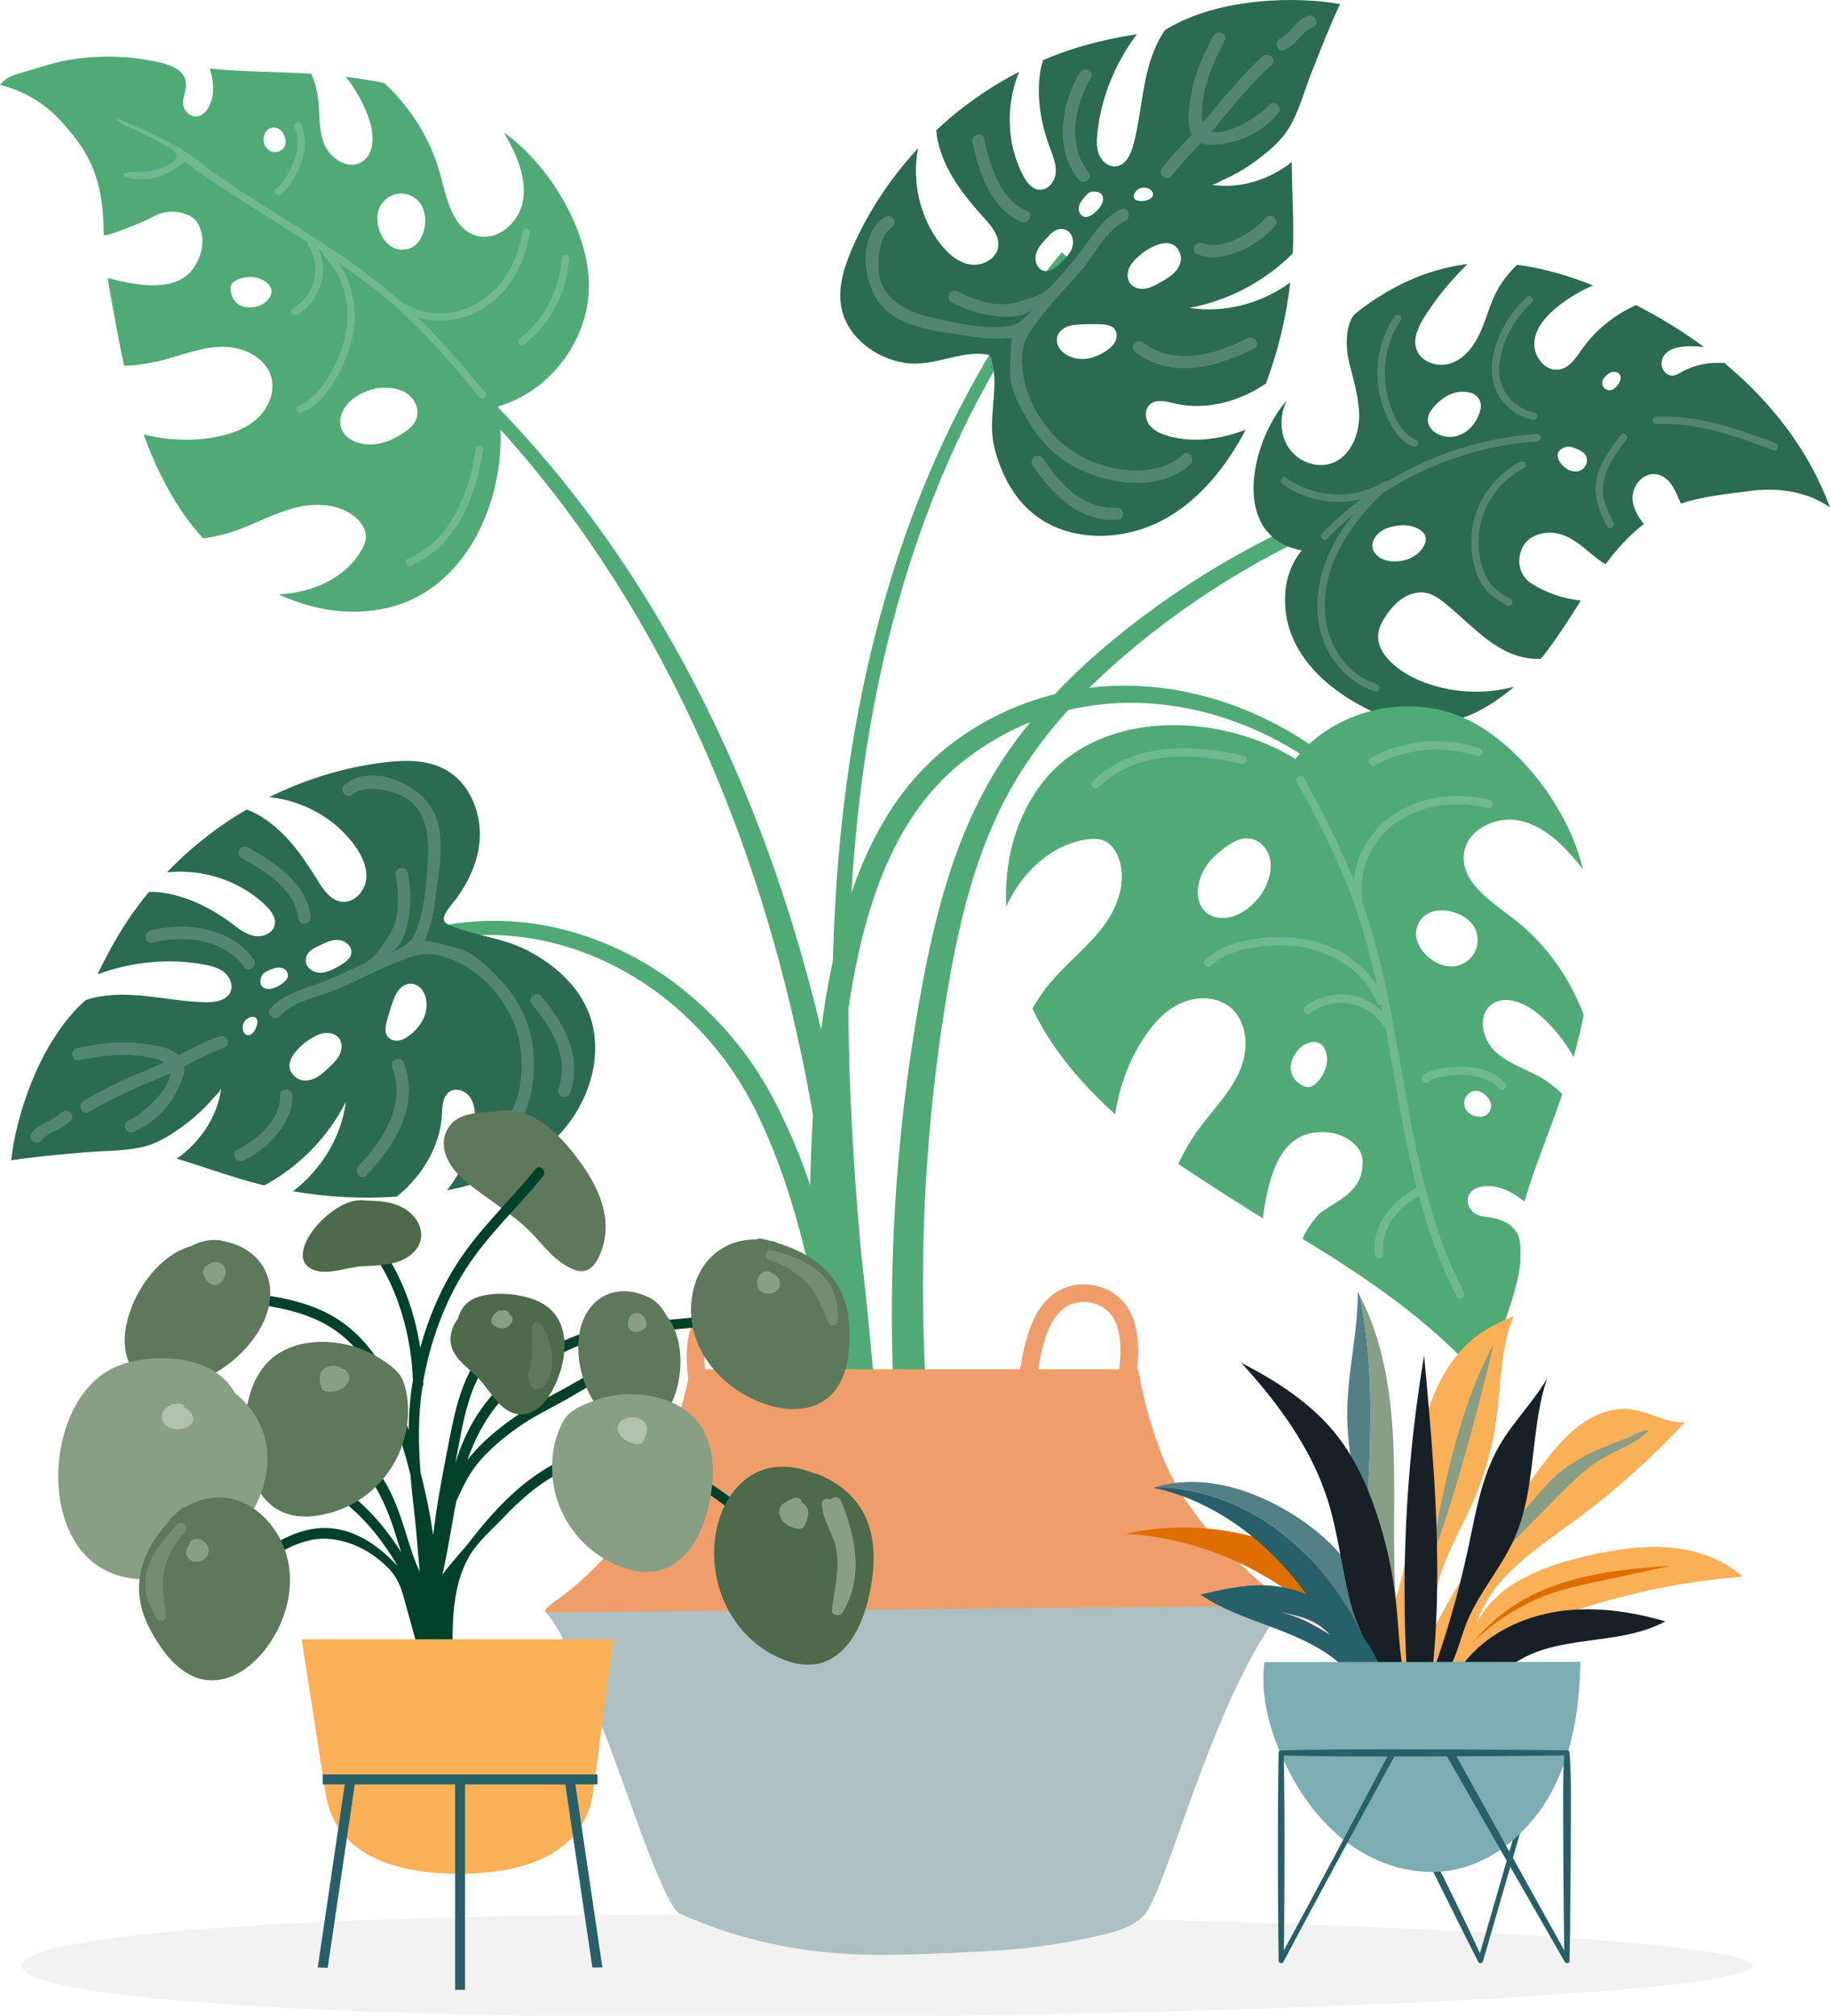 <svg width="266" height="293" viewBox="0 0 266 293" fill="none" xmlns="http://www.w3.org/2000/svg">
<g clip-path="url(#clip0_2_3634)">
<path d="M254.755 285.724C254.755 289.859 175.933 293.21 106.46 293.21C36.987 293.21 3.171 289.859 3.171 285.724C3.171 281.59 36.987 278.238 106.46 278.238C175.933 278.238 254.755 281.59 254.755 285.724Z" fill="#E0E0E0" fill-opacity="0.4"/>
<path d="M124.637 203.22C123.078 188.867 121.731 174.462 121.201 159.997C120.67 145.539 120.966 131.009 122.707 116.61C124.451 102.219 127.695 87.969 132.832 74.382C137.962 60.813 145.046 47.9 154.307 36.671L155.573 37.703C146.511 48.832 139.6 61.612 134.616 75.049C129.626 88.501 126.505 102.612 124.869 116.863C123.233 131.13 123.029 145.539 123.646 159.9C124.263 174.27 125.693 188.604 127.338 202.92L124.637 203.22Z" fill="#50AA75"/>
<path d="M200.219 73.726C186.778 78.7 174.223 86.035 163.385 95.328C157.983 99.971 153.049 105.158 149.151 111.023C145.236 116.866 142.555 123.446 140.68 130.277C138.786 137.104 137.623 144.185 136.604 151.275C136.116 154.822 135.695 158.377 135.344 161.939C135.006 165.503 134.736 169.071 134.534 172.644C134.15 179.789 134.051 186.948 134.26 194.095L134.348 196.775L134.471 199.453C134.553 201.242 134.662 203.001 134.843 204.718C135.205 208.147 135.911 211.436 137.38 214.233L132.959 216.492C131.126 212.836 130.416 208.91 130.079 205.182C129.914 203.308 129.832 201.463 129.779 199.648L129.699 196.919L129.655 194.19C129.562 186.911 129.784 179.633 130.296 172.377C130.561 168.75 130.896 165.129 131.3 161.515C131.716 157.904 132.204 154.301 132.759 150.709C133.912 143.541 135.208 136.366 137.289 129.311C138.321 125.787 139.573 122.31 141.085 118.934C142.612 115.568 144.41 112.293 146.527 109.255C150.734 103.15 155.95 97.864 161.571 93.191C172.83 83.857 185.754 76.6 199.512 71.766L200.219 73.726Z" fill="#50AA75"/>
<path d="M187.78 17.865C186.625 20.071 185.052 21.454 183.129 22.951C182.023 23.811 180.849 24.584 179.618 25.255C179.003 25.59 178.374 25.901 177.733 26.183C177.359 26.348 176.458 26.913 176.057 26.85C180.19 27.493 184.491 26.159 187.748 23.56C187.802 27.803 188.08 32.053 187.936 36.295C187.929 36.482 187.897 36.667 187.889 36.853C183.838 40.911 178.533 43.719 172.882 44.743C178.001 45.571 183.347 44.099 187.536 41.072C186.971 46.084 185.779 51.01 184.015 55.737C183.344 56.18 182.664 56.609 181.947 56.977C178.526 58.736 174.511 59.53 170.766 58.647C169.546 58.359 168.107 57.948 167.164 58.771C166.343 59.488 166.409 60.865 167.057 61.74C167.705 62.616 168.77 63.08 169.819 63.376C173.508 64.419 177.503 63.828 181.082 62.453C178.312 67.693 174.56 72.481 169.427 75.372C163.399 78.767 155.214 78.961 149.953 74.473C147.158 72.088 145.46 68.675 144.564 65.165C143.652 61.593 144.72 58.242 144.519 54.632C144.472 53.804 144.296 52.989 144.121 52.179C144.086 52.019 144.047 51.849 143.933 51.73C143.806 51.597 143.612 51.555 143.429 51.526C139.49 50.914 135.715 53.358 131.609 52.756C127.313 52.126 123.197 49.062 122.324 44.819C121.715 41.862 122.691 38.818 123.895 36.049C126.214 30.715 129.487 25.826 133.442 21.559C132.533 26.346 133.661 31.519 136.645 35.389C137.739 36.807 139.164 38.111 140.928 38.429C142.692 38.748 144.779 37.719 145.075 35.955C145.348 34.33 144.127 32.875 143.019 31.653C140.036 28.364 137.172 24.704 136.282 20.358C136.186 19.891 136.134 19.412 136.097 18.931C139.697 15.553 143.756 12.692 148.143 10.43C146.167 15.234 146.286 20.913 148.722 25.521C149.229 26.48 149.979 27.491 151.063 27.58C152.33 27.685 153.347 26.388 153.455 25.124C153.563 23.86 153.038 22.64 152.596 21.45C151.281 17.913 150.627 14.067 151.216 10.341C151.303 9.797 151.476 9.271 151.619 8.737C153.257 8.042 154.926 7.417 156.631 6.899C159.459 6.039 162.345 5.442 165.256 4.962C162.112 9.162 160.045 14.163 159.507 19.379C159.398 20.439 159.355 21.55 159.774 22.53C160.193 23.511 161.2 24.316 162.259 24.178C163.634 23.999 164.352 22.475 164.714 21.14C166.066 16.163 165.987 10.756 168.29 6.141C168.598 5.524 168.957 4.937 169.344 4.369C177.243 -0.543 189.03 -0.491 194.786 0.599C193.254 3.853 191.945 7.21 190.632 10.556C189.685 12.969 188.993 15.549 187.78 17.865ZM157.67 31.516C158.051 31.58 158.431 31.401 158.752 31.186C159.181 30.898 159.56 30.538 159.869 30.125C160.093 29.826 160.283 29.488 160.333 29.118C160.383 28.748 160.271 28.34 159.98 28.107C159.733 27.908 159.399 27.86 159.083 27.849C158.879 27.842 158.67 27.849 158.479 27.921C158.034 28.087 157.432 28.885 157.169 29.265C156.908 29.642 156.741 30.106 156.809 30.559C156.876 31.012 157.217 31.439 157.67 31.516ZM161.992 47.808C161.545 47.27 160.766 47.171 160.067 47.139C158.837 47.081 157.603 47.104 156.377 47.207C152.564 47.529 152.84 51.323 156.363 52.079C157.914 52.413 159.551 51.867 160.851 50.959C161.368 50.597 161.859 50.163 162.126 49.592C162.394 49.023 162.394 48.293 161.992 47.808ZM154.907 33.412C153.448 32.854 152.551 34.211 151.707 35.095C151.177 35.651 150.714 36.316 150.553 37.078C150.353 38.022 150.826 39.181 151.773 39.38C152.651 39.566 153.456 38.899 154.105 38.281C154.822 37.598 155.566 36.873 155.864 35.929C156.162 34.985 155.833 33.766 154.907 33.412ZM164.356 38.516C163.826 39.342 163.7 40.511 164.33 41.264C164.855 41.891 165.77 42.075 166.576 41.931C167.381 41.787 168.107 41.368 168.813 40.956C169.585 40.507 170.373 40.044 170.945 39.36C171.517 38.675 171.84 37.714 171.538 36.876C170.265 33.345 165.485 36.757 164.356 38.516ZM166.974 27.425C166.572 27.239 166.094 27.226 165.682 27.388C164.818 27.729 164.261 29.029 165.551 29.197C165.979 29.252 166.42 29.207 166.828 29.066C167.167 28.95 167.515 28.726 167.586 28.375C167.666 27.977 167.344 27.596 166.974 27.425Z" fill="#2A6B52"/>
<path d="M171.956 66.068C168.1 69.497 161.921 68.664 157.573 66.547C152.079 63.872 147.812 56.971 148.684 50.796C148.904 49.234 149.834 48.02 150.757 46.765C152.717 44.101 155.078 41.769 157.218 39.254C159.081 37.066 160.852 33.347 163.541 32.113C164.591 31.632 163.993 29.931 162.937 30.415C160.089 31.722 158.47 34.889 156.573 37.226C155.39 38.683 154.145 40.096 152.883 41.485C151.874 42.595 150.681 43.063 149.263 43.47C148.102 43.803 147.159 44.224 145.909 44.23C143.534 44.241 141.196 43.394 139.104 42.333C138.069 41.808 137.312 43.443 138.349 43.969C140.239 44.927 142.288 45.655 144.4 45.912C146.094 46.118 149.037 46.272 150.228 44.75C149.375 45.839 148.198 47.173 146.783 47.381C145.557 47.562 144.344 47.598 143.107 47.508C140.596 47.326 138.135 46.752 135.684 46.204C132.719 45.541 129.434 44.268 128.145 41.243C127.303 39.266 127.515 34.413 129.649 33.024C130.625 32.39 129.6 30.906 128.628 31.538C124.332 34.333 125.427 42.131 128.77 45.091C131.483 47.493 135.449 48.072 138.896 48.562C140.25 48.755 141.596 49.005 142.956 49.154C144.374 49.31 145.718 49.163 147.121 49.157C146.922 49.157 146.817 53.613 146.804 53.837C146.663 56.307 148.222 59.081 149.427 61.151C151.168 64.14 153.678 66.671 156.817 68.183C161.71 70.54 168.642 71.409 172.977 67.554C173.835 66.792 172.821 65.299 171.956 66.068Z" fill="#F1F1F1" fill-opacity="0.2"/>
<path d="M184.422 15.283C183.104 16.831 178.469 19.788 176.099 19.113C176.36 18.816 176.633 18.526 176.883 18.22C179.396 15.13 181.918 12.109 184.851 9.399C185.702 8.614 184.314 7.459 183.471 8.237C180.534 10.95 178.019 13.966 175.503 17.058C175.291 17.319 175.058 17.562 174.838 17.817C174.735 17.48 174.665 17.099 174.675 16.615C174.759 12.755 176.211 9.27 178.03 5.928C178.585 4.911 176.943 4.158 176.39 5.175C174.98 7.765 173.744 10.457 173.206 13.374C172.897 15.046 172.377 17.881 173.235 19.585C171.738 21.157 170.2 22.693 168.924 24.42C168.239 25.349 169.613 26.517 170.304 25.582C171.561 23.879 173.079 22.357 174.559 20.805C175.871 21.306 177.678 20.943 178.862 20.681C181.64 20.065 183.967 18.6 185.801 16.444C186.553 15.56 185.175 14.398 184.422 15.283Z" fill="#F1F1F1" fill-opacity="0.2"/>
<path d="M181.29 49.159C176.667 51.514 170.666 53.281 166.156 49.769C165.242 49.058 164.073 50.431 164.992 51.146C170.217 55.215 176.916 53.393 182.311 50.645C183.345 50.119 182.311 48.639 181.29 49.159Z" fill="#F1F1F1" fill-opacity="0.2"/>
<path d="M183.942 31.676C182.144 33.835 177.677 36.484 174.804 35.34C173.731 34.912 172.966 36.544 174.049 36.976C177.741 38.447 182.968 35.664 185.321 32.838C186.064 31.947 184.687 30.784 183.942 31.676Z" fill="#F1F1F1" fill-opacity="0.2"/>
<path d="M190.168 2.296C188.395 2.881 187.702 4.758 186.113 5.559C185.088 6.076 185.683 7.778 186.717 7.257C187.507 6.859 188.123 6.324 188.729 5.684C189.336 5.045 189.904 4.279 190.772 3.993C191.878 3.628 191.27 1.932 190.168 2.296Z" fill="#F1F1F1" fill-opacity="0.2"/>
<path d="M158.231 25.05C155.101 21.177 156.17 15.278 158.585 11.312C159.186 10.324 157.543 9.575 156.945 10.558C154.221 15.029 153.242 21.739 156.741 26.069C157.466 26.967 158.96 25.953 158.231 25.05Z" fill="#F1F1F1" fill-opacity="0.2"/>
<path d="M149.231 30.612C145.226 28.956 143.933 23.968 143.032 20.13C142.766 19 141.068 19.616 141.33 20.732C142.348 25.068 143.972 30.387 148.475 32.249C149.544 32.691 150.308 31.058 149.231 30.612Z" fill="#F1F1F1" fill-opacity="0.2"/>
<path d="M162.288 73.777C157.364 74.034 154.109 70.346 151.579 66.614C150.926 65.652 149.438 66.672 150.089 67.632C153.013 71.945 156.85 75.863 162.44 75.571C163.603 75.511 163.447 73.716 162.288 73.777Z" fill="#F1F1F1" fill-opacity="0.2"/>
<path d="M50.839 139.662C55.394 137.016 60.426 135.072 65.692 134.305C70.942 133.507 76.361 133.744 81.532 135.015C86.705 136.28 91.626 138.504 96.054 141.454C100.473 144.424 104.386 148.124 107.663 152.322C109.29 154.432 110.748 156.67 112.034 159.004C113.321 161.341 114.401 163.728 115.453 166.148C117.481 171.007 119.092 176.015 120.435 181.073C123.124 191.199 124.691 201.525 126.115 211.787L121.996 212.309C120.787 202.069 119.444 191.868 117.02 181.936C115.81 176.976 114.343 172.084 112.481 167.356C111.519 165.013 110.511 162.661 109.344 160.442C108.18 158.222 106.85 156.086 105.356 154.065C102.346 150.045 98.719 146.471 94.595 143.576C90.463 140.701 85.848 138.502 80.975 137.205C76.104 135.902 70.977 135.573 65.969 136.23C60.948 136.857 56.1 138.614 51.659 141.073L50.839 139.662Z" fill="#50AA75"/>
<path d="M58.69 46.779C72.333 57.627 83.846 71.026 93.139 85.743C102.445 100.476 109.597 116.516 114.81 133.13C120.022 149.751 123.353 166.913 125.393 184.174C127.436 201.446 128.206 218.828 128.322 236.172L123.355 236.166C123.517 218.947 123.029 201.725 121.285 184.625C119.542 167.535 116.527 150.555 111.652 134.087C106.781 117.639 99.985 101.714 91.042 87.04C82.111 72.381 70.968 58.98 57.661 48.045L58.69 46.779Z" fill="#50AA75"/>
<path d="M12.38 167.487C8.792 167.798 5.195 168.102 1.633 168.649C2.212 162.831 5.495 151.537 12.449 145.366C13.105 145.155 13.771 144.978 14.45 144.858C19.54 143.958 24.715 145.562 29.882 145.675C31.268 145.706 32.936 145.449 33.497 144.184C33.929 143.21 33.439 142.019 32.615 141.341C31.791 140.662 30.711 140.39 29.661 140.195C24.494 139.235 19.102 139.8 14.175 141.621C15.46 138.971 16.849 136.378 18.475 133.915C19.456 132.43 20.529 131.009 21.66 129.637C22.213 129.652 22.769 129.634 23.315 129.705C27.065 130.195 30.577 131.908 33.607 134.166C34.625 134.925 35.65 135.772 36.896 136.026C38.142 136.28 39.676 135.674 39.934 134.431C40.154 133.369 39.394 132.366 38.615 131.61C34.873 127.976 29.448 126.256 24.27 126.789C27.685 123.231 31.582 120.155 35.848 117.665C36.3 117.836 36.746 118.021 37.167 118.244C41.094 120.325 43.803 124.1 46.123 127.884C46.984 129.29 48.038 130.87 49.678 131.068C51.457 131.283 53.036 129.578 53.228 127.799C53.421 126.02 52.57 124.288 51.516 122.841C48.639 118.891 43.983 116.349 39.125 115.866C44.345 113.287 49.971 111.536 55.754 110.825C58.757 110.456 61.96 110.383 64.63 111.801C68.463 113.836 70.245 118.641 69.636 122.93C69.235 125.757 67.956 128.416 66.263 130.696C65.809 131.307 64.036 133.154 64.622 133.972C64.816 134.243 65.136 134.388 65.443 134.516C69.104 136.039 73.053 136.288 76.607 138.119C80.289 140.016 83.638 142.85 85.331 146.624C88.159 152.927 85.659 160.706 80.691 165.515C76.46 169.61 70.797 171.848 64.976 173.017C67.31 169.981 69.007 166.324 69.047 162.5C69.059 161.412 68.914 160.262 68.255 159.394C67.597 158.526 66.292 158.074 65.371 158.657C64.312 159.326 64.301 160.82 64.233 162.069C64.023 165.903 62.125 169.52 59.467 172.297C58.91 172.88 58.305 173.409 57.69 173.926C52.647 174.278 47.574 174.026 42.595 173.151C46.689 169.997 49.616 165.297 50.266 160.164C47.685 165.282 43.486 169.566 38.439 172.295C38.258 172.25 38.071 172.229 37.89 172.182C33.77 171.121 29.763 169.654 25.699 168.403C29.118 166.021 31.617 162.281 32.167 158.145C32.113 158.547 31.316 159.249 31.052 159.56C30.599 160.094 30.123 160.608 29.627 161.102C28.634 162.089 27.558 162.995 26.419 163.81C24.436 165.228 22.662 166.342 20.214 166.824C17.644 167.33 14.968 167.264 12.38 167.487ZM41.172 140.772C40.756 140.579 40.263 140.607 39.827 140.751C39.387 140.895 38.449 141.246 38.163 141.625C38.041 141.787 37.975 141.985 37.924 142.182C37.844 142.488 37.797 142.822 37.918 143.114C38.06 143.459 38.421 143.681 38.79 143.738C39.16 143.794 39.538 143.708 39.889 143.578C40.374 143.399 40.828 143.138 41.225 142.809C41.523 142.563 41.803 142.25 41.848 141.867C41.903 141.412 41.589 140.965 41.172 140.772ZM57.969 151.241C58.592 151.147 59.149 150.8 59.643 150.408C60.883 149.42 61.87 148.007 61.989 146.429C62.258 142.844 58.688 141.507 57.301 145.065C56.855 146.21 56.484 147.384 56.192 148.577C56.026 149.256 55.9 150.029 56.291 150.608C56.644 151.13 57.345 151.336 57.969 151.241ZM46.602 141.386C47.593 141.368 48.501 140.861 49.36 140.368C50.138 139.922 51.007 139.339 51.077 138.447C51.152 137.485 50.172 136.704 49.207 136.629C48.43 136.568 47.66 136.822 46.976 137.172C45.887 137.73 44.329 138.205 44.453 139.759C44.532 140.745 45.611 141.405 46.602 141.386ZM43.082 156.654C43.803 157.18 44.818 157.143 45.638 156.789C46.458 156.434 47.126 155.811 47.775 155.2C48.371 154.64 48.979 154.064 49.345 153.333C49.711 152.603 49.793 151.675 49.338 150.996C48.792 150.181 47.632 149.97 46.689 150.244C44.679 150.827 40.047 154.437 43.082 156.654ZM36.027 150.468C36.384 150.5 36.698 150.231 36.905 149.939C37.156 149.589 37.324 149.179 37.392 148.754C37.595 147.471 36.188 147.637 35.616 148.368C35.343 148.716 35.221 149.178 35.286 149.615C35.346 150.017 35.621 150.433 36.027 150.468Z" fill="#2A6B52"/>
<path d="M71.031 165.306C75.418 162.585 76.363 156.436 75.557 151.677C74.538 145.663 69.109 139.629 62.926 138.718C61.362 138.487 59.931 139.033 58.464 139.562C55.349 140.685 52.439 142.286 49.417 143.624C46.787 144.788 42.71 145.432 40.764 147.656C40.005 148.525 38.538 147.472 39.302 146.598C41.364 144.242 44.866 143.588 47.649 142.432C49.384 141.712 51.095 140.92 52.787 140.105C54.14 139.453 54.926 138.443 55.718 137.202C56.367 136.184 57.038 135.401 57.397 134.206C58.079 131.936 57.926 129.46 57.497 127.158C57.285 126.019 59.071 125.756 59.283 126.897C59.67 128.977 59.791 131.144 59.441 133.238C59.16 134.917 58.476 137.777 56.677 138.486C57.965 137.978 59.581 137.229 60.18 135.934C60.7 134.811 61.078 133.661 61.341 132.452C61.876 129.996 62.02 127.479 62.186 124.979C62.386 121.954 62.091 118.45 59.547 116.362C57.884 114.997 53.159 113.828 51.22 115.478C50.334 116.232 49.197 114.833 50.08 114.08C53.981 110.76 61.168 114.012 63.069 118.047C64.612 121.323 64.048 125.282 63.544 128.719C63.347 130.069 63.207 131.428 62.966 132.772C62.715 134.173 62.194 135.418 61.791 136.76C61.848 136.569 66.161 137.727 66.381 137.779C68.796 138.342 71.022 140.618 72.671 142.357C75.053 144.868 76.777 147.985 77.343 151.416C78.226 156.765 77.102 163.645 72.17 166.704C71.196 167.309 70.046 165.917 71.031 165.306Z" fill="#F1F1F1" fill-opacity="0.2"/>
<path d="M18.681 162.881C20.543 162.058 24.695 158.458 24.716 155.999C24.357 156.165 24.001 156.344 23.636 156.497C19.955 158.029 16.337 159.588 12.903 161.629C11.907 162.221 11.19 160.567 12.176 159.98C15.614 157.936 19.224 156.381 22.909 154.848C23.219 154.718 23.519 154.564 23.826 154.425C23.532 154.232 23.185 154.057 22.717 153.93C18.982 152.919 15.222 153.324 11.494 154.12C10.359 154.363 10.099 152.58 11.233 152.338C14.122 151.72 17.059 151.298 20.016 151.608C21.71 151.785 24.584 152.088 25.979 153.391C27.913 152.402 29.825 151.365 31.846 150.632C32.933 150.239 33.667 151.885 32.573 152.281C30.581 153.003 28.689 154.025 26.778 155.003C26.889 156.401 26.029 158.027 25.442 159.086C24.066 161.571 21.999 163.384 19.408 164.529C18.345 165 17.617 163.351 18.681 162.881Z" fill="#F1F1F1" fill-opacity="0.2"/>
<path d="M52.136 169.459C55.706 165.699 59.102 160.456 57 155.148C56.574 154.072 58.225 153.342 58.653 154.423C61.088 160.574 57.442 166.469 53.275 170.856C52.478 171.697 51.347 170.289 52.136 169.459Z" fill="#F1F1F1" fill-opacity="0.2"/>
<path d="M34.578 167.055C37.161 165.945 40.97 162.418 40.682 159.346C40.575 158.197 42.361 157.926 42.469 159.085C42.84 163.035 38.687 167.25 35.304 168.704C34.238 169.163 33.509 167.515 34.578 167.055Z" fill="#F1F1F1" fill-opacity="0.2"/>
<path d="M4.571 164.709C5.634 163.178 7.635 163.045 8.854 161.752C9.641 160.917 11.11 161.967 10.315 162.809C9.71 163.452 9.021 163.891 8.235 164.29C7.449 164.69 6.552 165.018 6.032 165.767C5.368 166.722 3.909 165.661 4.571 164.709Z" fill="#F1F1F1" fill-opacity="0.2"/>
<path d="M35.475 140.576C32.636 136.487 26.663 135.842 22.167 137.032C21.047 137.328 20.792 135.544 21.905 135.249C26.974 133.907 33.702 134.866 36.876 139.439C37.534 140.387 36.137 141.53 35.475 140.576Z" fill="#F1F1F1" fill-opacity="0.2"/>
<path d="M43.367 133.535C42.907 129.235 38.476 126.588 35.041 124.64C34.03 124.067 35.101 122.615 36.101 123.182C39.981 125.382 44.636 128.439 45.154 133.275C45.276 134.423 43.49 134.693 43.367 133.535Z" fill="#F1F1F1" fill-opacity="0.2"/>
<path d="M81.176 158.232C82.815 153.592 80.189 149.435 77.316 145.959C76.576 145.062 77.978 143.927 78.716 144.821C82.036 148.838 84.719 153.618 82.858 158.885C82.471 159.981 80.789 159.325 81.176 158.232Z" fill="#F1F1F1" fill-opacity="0.2"/>
<path d="M42.95 10.587C38.799 10.408 34.614 10.408 30.493 9.961C30.94 11.416 31.194 13.03 30.768 14.521C30.471 15.558 29.667 16.987 28.42 16.929C27.543 16.889 26.776 16.141 26.639 15.276C26.527 14.575 26.775 13.874 26.936 13.182C27.704 9.887 24.093 9.195 21.461 8.727C17.693 8.057 13.81 8.065 10.04 8.711C8.034 9.055 6.142 9.652 4.208 10.256C2.543 10.776 1.204 10.885 0 12.338C3.114 13.096 6.01 14.721 8.276 16.982C9.098 17.803 9.836 18.701 10.573 19.599C14.169 23.979 15.071 28.584 15.071 34.132C15.003 34.684 21.308 32.052 21.783 31.756C23.532 30.665 25.413 30.461 27.383 31.283C28.464 31.733 28.964 32.615 29.25 33.713C29.695 35.42 29.232 37.277 28.278 38.762C25.82 42.588 20.079 41.583 15.652 40.408C15.748 41.039 15.866 41.752 15.991 42.493C16.032 42.502 16.073 42.512 16.113 42.523C16.657 46.079 17.265 49.649 18.043 53.171C20.104 53.101 22.182 52.755 24.117 52.219C26.909 51.446 29.686 50.368 32.583 50.411C35.48 50.453 38.62 51.988 39.414 54.768C40.042 56.968 39.006 59.4 37.293 60.92C35.581 62.44 33.306 63.179 31.047 63.571C27.677 64.155 24.21 63.969 20.888 63.166C22.288 67.045 24.035 70.772 26.345 74.217C27.293 75.631 28.367 76.977 29.527 78.256C31.083 78.027 32.624 77.702 34.112 77.184C37.089 76.146 39.873 74.564 42.93 73.793C45.987 73.022 49.553 73.217 51.858 75.365C52.611 76.067 53.214 77.019 53.189 78.047C53.172 78.725 52.886 79.369 52.548 79.958C50.185 84.091 45.308 86.181 40.495 86.394C45.586 88.739 51.186 89.633 56.645 88.274C64.584 86.299 69.717 79.289 71.763 71.452C72.834 67.351 73.061 63.025 72.402 59.074C80.144 56.861 85.869 49.008 85.597 40.979C85.34 33.416 80.199 24.778 74.39 20.127C74.017 19.828 73.632 19.551 73.249 19.27C73.502 19.712 73.761 20.15 73.998 20.6C75.428 23.319 76.588 26.402 75.967 29.409C75.346 32.416 72.307 35.081 69.334 34.285C65.826 33.344 64.941 28.934 64.009 25.43C62.647 20.307 59.726 15.668 55.844 12.055C54.001 11.685 52.136 11.397 50.263 11.173C51.765 13.056 52.956 15.185 53.699 17.476C54.399 19.632 54.463 22.513 52.476 23.61C50.493 24.705 47.959 23.003 47.117 20.904C46.275 18.804 46.504 16.45 46.218 14.207C46.063 12.997 45.728 11.826 45.257 10.712C44.486 10.663 43.717 10.62 42.95 10.587ZM60.1 58.133C60.781 59.127 60.904 60.426 60.235 61.458C59.561 62.499 57.996 63.368 56.892 63.893C55.714 64.452 54.425 64.702 53.124 64.564C52.123 64.458 51.083 64.11 50.35 63.397C49.504 62.571 49.259 61.446 49.6 60.323C50.197 58.353 52.304 57.068 54.189 56.578C56.142 56.072 58.867 56.331 60.1 58.133ZM37.883 40.541C38.451 40.777 39.095 41.219 39.345 41.801C39.77 42.789 38.918 43.844 38.075 44.257C37.121 44.724 35.962 44.872 34.997 44.429C34.234 44.078 33.753 43.383 33.593 42.577C33.399 41.602 33.564 41.048 34.56 40.628C35.051 40.421 35.592 40.289 36.125 40.268C36.726 40.244 37.322 40.309 37.883 40.541ZM58.627 28.149C59.641 28.248 60.651 28.831 61.188 29.703C62.102 31.186 61.956 33.442 61.025 34.882C60.478 35.728 59.549 36.291 58.535 36.302C56.311 36.325 55.007 34.064 54.868 32.09C54.791 30.989 55.081 29.938 55.878 29.148C56.605 28.427 57.601 28.05 58.627 28.149ZM40.306 18.634C40.346 18.646 40.384 18.663 40.421 18.682C40.532 18.741 40.653 18.8 40.75 18.882C40.961 19.062 41.074 19.228 41.204 19.47C41.581 20.177 41.749 21.16 41.005 21.754C40.976 21.776 40.946 21.796 40.914 21.814C40.816 21.873 40.716 21.939 40.609 21.983C40.541 22.011 40.468 22.027 40.397 22.047C40.32 22.067 40.245 22.092 40.165 22.1C40.052 22.112 39.934 22.111 39.821 22.106C39.785 22.105 39.749 22.1 39.714 22.093C39.441 22.037 39.283 21.972 39.051 21.819C39.02 21.799 38.991 21.776 38.964 21.751C38.875 21.669 38.783 21.583 38.707 21.488C38.684 21.46 38.665 21.43 38.646 21.399C38.583 21.297 38.516 21.192 38.469 21.081C38.455 21.046 38.444 21.012 38.433 20.977C38.399 20.863 38.363 20.748 38.342 20.631C38.314 20.472 38.319 20.305 38.324 20.146C38.327 20.063 38.339 19.982 38.358 19.901C38.397 19.742 38.432 19.575 38.504 19.427C38.621 19.186 38.751 18.99 39.005 18.792C39.086 18.74 39.175 18.683 39.264 18.646C39.316 18.624 39.377 18.612 39.427 18.598C39.481 18.583 39.542 18.562 39.6 18.554C39.712 18.539 39.832 18.541 39.944 18.549C40.066 18.557 40.191 18.599 40.306 18.634Z" fill="#50AA75"/>
<path d="M18.042 53.171C17.403 50.274 16.57 45.928 15.99 42.493C16.032 42.502 16.072 42.512 16.113 42.523C16.657 46.079 17.265 49.649 18.042 53.171Z" fill="#50AA75"/>
<path d="M77.008 33.829C76.353 38.268 73.998 42.62 70.038 44.937C67.242 46.573 63.823 47.047 60.749 46.151C64.257 49.575 67.435 53.319 70.564 57.086C71.01 57.623 70.147 58.281 69.701 57.744C66.519 53.913 63.317 50.078 59.724 46.618C56.489 43.502 52.926 40.754 49.232 38.204C51.276 41.161 51.975 44.901 51.349 48.47C50.924 50.9 49.963 53.2 48.671 55.294C47.484 57.219 45.989 59.074 43.848 59.97C43.202 60.24 42.783 59.241 43.428 58.971C45.394 58.148 46.726 56.393 47.812 54.631C48.996 52.711 49.882 50.566 50.272 48.341C50.953 44.45 50.027 40.188 47.16 37.341C46.975 37.157 46.956 36.919 47.029 36.721C46.796 36.566 46.56 36.416 46.325 36.262C46.916 37.652 47.11 39.202 46.804 40.696C46.376 42.782 45.061 44.629 43.223 45.713C42.629 46.063 41.961 45.208 42.563 44.853C45.783 42.954 46.852 38.75 44.757 35.611C44.661 35.467 44.643 35.318 44.675 35.184C38.714 31.346 32.59 27.754 26.884 23.538C26.883 23.537 24.881 24.885 24.672 24.992C23.887 25.396 23.055 25.717 22.193 25.913C21.348 26.106 20.548 26.173 19.703 26.016C19.36 25.952 18.036 25.859 17.945 25.516C17.906 25.368 18.009 25.212 18.143 25.139C18.278 25.066 18.438 25.056 18.59 25.048C21.015 24.918 23.29 25.006 25.271 23.383C26.641 22.26 24.216 21.291 23.278 20.736C21.904 19.924 20.471 19.212 18.994 18.608C18.193 18.282 17.313 17.93 16.902 17.171C19.971 18.444 23.054 19.729 25.923 21.418C27.341 22.252 28.705 23.184 29.959 24.252C31.18 25.292 32.502 26.008 33.789 26.957C34.961 27.822 36.231 28.568 37.462 29.346C44.704 33.92 52.128 38.348 58.538 44.069C58.631 44.072 58.725 44.091 58.82 44.149C62.092 46.173 66.482 45.887 69.697 43.885C73.237 41.681 75.334 37.743 75.93 33.699C76.031 33.01 77.11 33.139 77.008 33.829Z" fill="#F1F1F1" fill-opacity="0.2"/>
<path d="M82.741 37.635C82.415 42.494 80.008 47.066 76.207 50.114C75.662 50.551 75.001 49.691 75.547 49.254C79.133 46.378 81.356 42.082 81.663 37.505C81.71 36.809 82.788 36.942 82.741 37.635Z" fill="#F1F1F1" fill-opacity="0.2"/>
<path d="M70.251 65.391C69.167 72.082 66.455 79.332 59.753 82.205C59.111 82.481 58.691 81.482 59.334 81.206C65.66 78.494 68.153 71.554 69.173 65.261C69.284 64.574 70.363 64.702 70.251 65.391Z" fill="#F1F1F1" fill-opacity="0.2"/>
<path d="M43.791 18.092C44.581 19.801 44.445 21.729 43.849 23.474C43.532 24.405 43.088 25.291 42.598 26.142C42.13 26.956 41.578 27.721 40.774 28.233C40.19 28.605 39.524 27.749 40.115 27.372C40.826 26.919 41.302 26.251 41.71 25.527C42.124 24.793 42.498 24.029 42.784 23.236C43.336 21.706 43.486 20.019 42.789 18.511C42.497 17.876 43.499 17.459 43.791 18.092Z" fill="#F1F1F1" fill-opacity="0.2"/>
<path d="M189.226 80.014C186.131 83.701 186.123 89.318 188.317 93.6C190.511 97.881 194.543 100.97 198.854 103.12C202.007 104.693 206.068 105.12 209.583 104.916C213.486 104.691 217.163 102.266 220.092 99.821C215.507 101.041 210.517 100.705 206.156 98.835C203.687 97.776 199.936 95.205 200.347 92.056C200.474 91.079 200.97 90.189 201.532 89.379C202.21 88.403 203.014 87.49 204.027 86.867C205.041 86.244 206.286 85.933 207.444 86.208C208.521 86.463 209.418 87.183 210.275 87.882C214.364 91.219 218.131 95.991 223.966 95.769C226.118 93.106 227.947 90.195 229.783 87.289C227.247 87.023 224.769 86.188 222.617 84.82C220.815 83.675 220.394 81.451 221.293 79.586C222.254 77.591 224.976 77.033 226.954 77.684C228.519 78.198 229.827 79.272 231.095 80.323C231.817 80.923 232.558 81.517 233.347 82.024C234.989 79.84 236.826 77.799 238.953 76.15C238.211 75.293 237.642 74.306 237.387 73.196C236.72 70.293 239.847 67.44 242.379 69.76C243.077 70.4 243.482 71.289 243.86 72.156C244.013 72.507 244.172 72.859 244.345 73.201C247.471 72.142 251.006 71.811 254.183 71.383C258.259 70.834 262.582 71.327 266 73.771C262.983 65.497 257.479 58.462 250.685 52.789C250.628 52.785 250.571 52.771 250.513 52.768C248.463 52.627 246.352 52.995 244.562 54.001C244.093 54.265 243.618 54.58 243.08 54.59C242.207 54.606 241.491 53.721 241.514 52.85C241.568 50.804 243.831 50.365 245.454 50.327C246.201 50.309 246.948 50.352 247.69 50.444C244.574 48.141 241.248 46.104 237.801 44.343C234.713 45.757 231.975 47.895 230.01 50.676C229.131 51.92 228.231 53.384 226.738 53.696C224.658 54.13 222.819 51.789 223.023 49.679C223.228 47.569 224.798 45.852 226.459 44.53C228.009 43.295 229.729 42.293 231.536 41.482C227.983 40.066 224.282 38.974 220.529 38.486C219.215 39.731 218.099 41.174 217.314 42.812C216.437 44.644 215.945 46.638 215.089 48.48C214.233 50.322 212.902 52.083 210.99 52.776C209.078 53.47 206.554 52.69 205.891 50.771C205.334 49.159 206.186 47.423 207.1 45.982C208.857 43.209 210.963 40.666 213.321 38.381C207.394 39.069 201.814 41.768 197.14 45.472C195.491 46.779 195.608 50.557 196.021 52.303C196.625 54.851 197.463 57.445 197.553 60.078C197.653 63 196.397 66.28 193.652 67.305C191.399 68.146 188.676 67.101 187.332 65.11C185.988 63.119 185.967 60.398 187.021 58.24C183.442 62.233 180.666 70.486 183.175 75.678C184.203 77.804 186.117 79.418 189.226 80.014ZM233.538 56.624C233.404 56.583 233.288 56.511 233.19 56.406C233.135 56.336 233.081 56.266 233.026 56.195C232.937 56.04 232.89 55.872 232.886 55.693C232.897 55.605 232.907 55.517 232.917 55.428C232.973 54.945 233.769 54.246 234.192 54.108C234.94 53.865 235.753 54.306 235.545 55.175C235.394 55.806 234.687 56.74 233.931 56.724C233.801 56.721 233.669 56.69 233.538 56.624ZM227.91 68.242C226.747 67.621 225.523 65.821 227.327 65.053C228.179 64.69 229.21 65.203 229.935 65.634C230.154 65.764 230.339 65.935 230.473 66.151C230.605 66.362 230.645 66.564 230.672 66.804C230.706 67.097 230.61 67.418 230.473 67.674C230.335 67.932 230.092 68.185 229.833 68.323C229.217 68.651 228.509 68.561 227.91 68.242ZM208.12 59.504C209.358 57.938 211.047 56.731 213.137 56.971C213.748 57.041 214.37 57.246 214.786 57.723C215.266 58.273 215.342 59 215.155 59.685C214.883 60.685 214.311 61.689 213.53 62.379C212.723 63.093 211.691 63.551 210.597 63.507C208.334 63.415 206.576 61.457 208.12 59.504ZM200.266 80.829C198.535 79.354 199.944 77.349 201.661 76.752C203.264 76.195 205.176 76.103 206.537 77.114C206.77 77.287 206.985 77.494 207.112 77.754C207.386 78.312 207.196 78.994 206.871 79.525C206.018 80.914 204.314 81.633 202.68 81.612C201.817 81.6 200.923 81.389 200.266 80.829Z" fill="#2A6B52"/>
<path d="M191.713 90.755C190.873 85.976 192.405 81.117 195.004 77.115C195.52 76.321 196.085 75.563 196.67 74.822C195.353 75.912 194.092 77.071 192.902 78.299C192.42 78.796 191.655 78.039 192.138 77.541C193.898 75.726 195.81 74.064 197.836 72.555C193.95 73.479 189.676 72.742 186.415 70.365C185.862 69.962 186.385 69.021 186.945 69.429C190.986 72.375 196.608 72.678 200.935 70.18C200.939 70.176 200.943 70.172 200.947 70.168C200.98 70.136 201.018 70.135 201.053 70.114C201.11 70.081 201.168 70.052 201.224 70.018C201.38 69.922 201.532 69.92 201.662 69.971C206.036 67.32 210.829 65.355 215.821 64.201C218.32 63.624 220.866 63.252 223.425 63.083C224.119 63.037 224.131 64.112 223.441 64.157C215.422 64.689 207.614 67.359 200.892 71.734C197.71 74.895 194.821 78.494 193.427 82.804C192.095 86.92 192.184 91.536 194.643 95.221C195.955 97.188 197.867 98.743 200.137 99.457C200.796 99.664 200.537 100.707 199.876 100.499C195.544 99.137 192.484 95.15 191.713 90.755Z" fill="#F1F1F1" fill-opacity="0.2"/>
<path d="M240.725 60.567C246.743 60.259 252.489 62.33 258.042 64.388C258.685 64.626 258.429 65.671 257.781 65.43C252.317 63.406 246.663 61.338 240.741 61.642C240.047 61.677 240.034 60.603 240.725 60.567Z" fill="#F1F1F1" fill-opacity="0.2"/>
<path d="M201.707 60.834C200.967 59.297 200.508 57.652 200.315 55.959C199.922 52.505 200.728 48.921 202.665 46.022C203.047 45.45 203.988 45.974 203.603 46.55C201.87 49.144 201.108 52.252 201.337 55.355C201.45 56.885 201.812 58.409 202.421 59.819C203.071 61.325 204.105 63.328 205.76 63.881C206.414 64.099 206.156 65.143 205.498 64.923C203.659 64.309 202.509 62.502 201.707 60.834Z" fill="#F1F1F1" fill-opacity="0.2"/>
<path d="M216.845 54.172C216.685 50.102 218.994 45.928 221.883 43.202C222.385 42.728 223.152 43.483 222.646 43.96C220.035 46.424 217.991 50.038 217.918 53.698C217.857 56.74 220.069 59.42 223.064 59.977C223.746 60.104 223.481 61.145 222.803 61.019C219.533 60.411 216.975 57.492 216.845 54.172Z" fill="#F1F1F1" fill-opacity="0.2"/>
<path d="M233.588 76.488C232.52 74.408 231.616 72.327 232.015 69.94C232.449 67.356 234.074 65.211 235.622 63.179C236.04 62.631 236.801 63.393 236.386 63.937C234.99 65.768 233.544 67.695 233.096 70.003C232.678 72.163 233.553 74.067 234.519 75.947C234.833 76.56 233.905 77.106 233.588 76.488Z" fill="#F1F1F1" fill-opacity="0.2"/>
<path d="M216.234 85.993C215.537 85.267 215.048 84.388 214.683 83.457C213.918 81.501 213.69 79.335 213.934 77.256C214.44 72.935 217.131 69.118 220.984 67.101C221.596 66.781 222.142 67.707 221.526 68.029C218.04 69.854 215.584 73.222 215.03 77.125C214.768 78.967 214.943 80.872 215.53 82.637C215.845 83.583 216.296 84.505 216.994 85.23C217.731 85.997 218.665 86.527 219.58 87.053C220.18 87.398 219.652 88.335 219.05 87.989C218.056 87.418 217.035 86.827 216.234 85.993Z" fill="#F1F1F1" fill-opacity="0.2"/>
<path d="M196.658 119.367C196.389 117.837 195.761 116.381 194.879 115.075C193.997 113.766 192.882 112.601 191.651 111.558C189.181 109.475 186.271 107.855 183.291 106.463C177.328 103.683 170.794 102.136 164.264 102.155C157.741 102.173 151.253 103.8 145.585 106.943C144.163 107.715 142.791 108.588 141.481 109.53C140.174 110.475 138.91 111.475 137.755 112.591C135.428 114.803 133.406 117.333 131.743 120.105C128.385 125.64 126.279 131.935 124.841 138.354C124.124 141.57 123.555 144.828 123.107 148.109C122.688 151.395 122.319 154.691 122.101 158.008C121.608 164.634 121.474 171.299 121.531 177.965C121.591 184.633 121.853 191.304 122.247 197.971L118.207 198.191C117.882 191.463 117.688 184.724 117.699 177.977C117.714 171.23 117.92 164.474 118.494 157.726C118.753 154.352 119.165 150.983 119.631 147.622C120.127 144.261 120.747 140.913 121.526 137.59C123.089 130.962 125.347 124.368 129.026 118.44C130.848 115.476 133.081 112.734 135.646 110.348C138.223 107.968 141.111 105.96 144.201 104.366C150.367 101.12 157.366 99.534 164.283 99.667C171.212 99.798 178.032 101.584 184.179 104.611C187.242 106.129 190.23 107.862 192.859 110.168C194.164 111.322 195.369 112.626 196.334 114.125C197.299 115.618 197.999 117.321 198.272 119.105L196.658 119.367Z" fill="#50AA75"/>
<path d="M227.087 159.039C226.128 158.077 225.052 157.23 223.857 156.555C221.643 155.304 219.096 154.538 217.268 152.772C215.44 151.005 214.746 147.655 216.731 146.066C218.72 144.473 221.692 145.766 223.639 147.41C225.708 149.156 227.418 151.296 228.739 153.655C229.303 151.618 229.797 149.562 230.197 147.494C228.088 141.933 224.501 136.93 219.746 133.337C216.494 130.879 212.279 128.085 212.794 124.047C213.23 120.628 217.299 118.612 220.695 119.249C224.09 119.886 226.807 122.4 229.029 125.041C229.397 125.478 229.742 125.933 230.094 126.383C229.965 125.867 229.84 125.35 229.688 124.836C227.318 116.834 220.514 107.828 212.748 104.342C204.503 100.641 193.889 103.232 188.289 110.313C184.455 107.949 179.854 106.341 175.129 105.705C166.097 104.489 156.612 106.824 151.176 114.211C147.437 119.291 145.983 125.476 146.256 131.752C148.527 126.853 152.78 122.688 158.09 121.998C158.848 121.9 159.639 121.876 160.353 122.148C161.434 122.56 162.169 123.59 162.579 124.67C163.834 127.972 162.519 131.752 160.414 134.592C158.31 137.432 155.477 139.645 153.13 142.288C151.957 143.609 150.961 145.068 150.061 146.584C150.898 148.33 151.843 150.017 152.912 151.602C155.515 155.463 158.652 158.86 162.095 161.962C162.673 158.178 163.956 154.505 165.999 151.261C167.368 149.087 169.106 147.044 171.418 145.916C173.73 144.789 176.704 144.75 178.727 146.337C181.284 148.344 181.545 152.251 180.356 155.273C179.166 158.294 176.862 160.713 174.868 163.277C173.487 165.054 172.242 167.06 171.291 169.168C174.627 171.473 178.086 173.623 181.556 175.701C181.55 175.748 181.543 175.794 181.536 175.841C182.254 176.286 182.946 176.711 183.562 177.08C184.224 171.99 185.622 165.613 190.652 164.694C192.604 164.337 194.736 164.649 196.323 165.836C197.345 166.6 198.049 167.494 198.058 168.806C198.063 169.493 198.02 170.188 197.811 170.842C196.968 173.475 194.287 174.646 192.225 176.055C191 176.892 189.132 179.979 189.397 180.117C198.437 185.566 208.615 192.501 215.341 200.546C215.391 200.606 221.023 187.71 220.986 183.029C220.976 181.683 221.153 180.251 220.442 179.106C219.663 177.854 218.173 177.212 216.716 176.976C215.927 176.849 215.092 176.807 214.409 176.393C213.567 175.882 213.115 174.769 213.446 173.842C213.917 172.526 215.747 172.3 216.953 172.434C218.687 172.627 220.259 173.578 221.584 174.661C222.873 170.2 224.656 165.862 226.237 161.483C226.528 160.674 226.811 159.859 227.087 159.039ZM183.133 130.253C181.821 131.998 179.586 133.635 177.28 133.415C175.966 133.289 174.898 132.557 174.4 131.328C173.969 130.265 174.049 129.039 174.365 127.956C174.775 126.549 175.583 125.32 176.668 124.337C177.684 123.415 179.256 122.164 180.627 121.908C181.985 121.655 183.285 122.335 184.031 123.464C185.382 125.51 184.492 128.444 183.133 130.253ZM192.425 155.92C192.176 156.463 191.808 156.968 191.384 157.388C190.522 158.241 189.876 158.177 188.942 157.56C188.172 157.052 187.651 156.257 187.612 155.317C187.561 154.128 188.209 152.99 189.101 152.2C189.89 151.501 191.351 151.068 192.199 151.929C192.699 152.436 192.885 153.291 192.888 153.981C192.892 154.662 192.706 155.307 192.425 155.92ZM212.414 140.181C211.252 140.67 210.034 140.523 208.921 139.975C206.924 138.991 205.126 136.677 206.096 134.381C206.539 133.335 207.52 132.612 208.635 132.405C210.53 132.054 212.941 132.862 214.097 134.442C214.775 135.369 214.953 136.664 214.624 137.757C214.291 138.862 213.474 139.735 212.414 140.181ZM216.666 161.209C216.627 161.329 216.578 161.454 216.514 161.563C216.481 161.62 216.433 161.674 216.395 161.723C216.359 161.77 216.32 161.828 216.276 161.872C216.199 161.949 216.102 162.016 216.013 162.079C215.699 162.257 215.439 162.308 215.138 162.328C214.953 162.339 214.765 162.305 214.583 162.277C214.491 162.263 214.401 162.241 214.313 162.208C214.146 162.146 213.969 162.079 213.816 161.983C213.703 161.911 213.598 161.825 213.495 161.742C213.462 161.715 213.431 161.689 213.402 161.66C213.306 161.564 213.225 161.449 213.146 161.341C213.121 161.308 213.098 161.275 213.079 161.239C213.012 161.12 212.962 160.989 212.915 160.861C212.9 160.823 212.889 160.783 212.881 160.742C212.821 160.436 212.82 160.245 212.878 159.938C212.885 159.898 212.896 159.859 212.91 159.821C212.953 159.701 213.002 159.579 213.062 159.467C213.104 159.388 213.162 159.32 213.217 159.25C213.267 159.185 213.316 159.116 213.373 159.057C213.465 158.964 213.575 158.889 213.679 158.812C213.711 158.787 213.744 158.764 213.78 158.744C214.715 158.225 215.668 158.818 216.243 159.51C216.44 159.748 216.564 159.935 216.661 160.231C216.706 160.366 216.716 160.517 216.73 160.657C216.734 160.703 216.735 160.749 216.731 160.796C216.719 160.931 216.709 161.079 216.666 161.209Z" fill="#50AA75"/>
<path d="M171.291 169.168C174.035 171.064 178.205 173.777 181.536 175.841C181.543 175.794 181.55 175.747 181.556 175.701C178.085 173.623 174.627 171.473 171.291 169.168Z" fill="#50AA75"/>
<path d="M216.536 116.288C211.635 115.077 206.101 115.665 202.003 118.782C199.108 120.984 197.159 124.326 196.784 127.893C194.712 122.8 192.166 117.912 189.576 113.065C189.207 112.374 188.155 112.988 188.524 113.679C191.157 118.608 193.788 123.56 195.86 128.757C197.727 133.436 199.072 138.299 200.154 143.213C197.946 139.836 194.349 137.52 190.366 136.648C187.655 136.055 184.852 136.071 182.121 136.518C179.611 136.929 177.043 137.689 175.198 139.527C174.642 140.081 175.504 140.941 176.06 140.387C177.753 138.7 180.148 138.067 182.445 137.691C184.948 137.281 187.559 137.277 190.042 137.821C194.383 138.771 198.427 141.545 200.171 145.728C200.283 145.998 200.523 146.12 200.761 146.129C200.823 146.436 200.879 146.745 200.939 147.053C199.744 145.849 198.211 144.988 196.526 144.67C194.172 144.225 191.688 144.802 189.777 146.245C189.159 146.711 189.766 147.768 190.392 147.295C193.74 144.766 198.573 145.448 200.949 148.956C201.058 149.117 201.205 149.199 201.358 149.223C202.818 157.035 203.949 164.912 205.91 172.621C202.38 174.525 199.308 178.068 199.88 182.324C199.924 182.652 200.129 182.929 200.489 182.932C200.785 182.935 201.143 182.65 201.099 182.324C200.595 178.579 203.173 175.577 206.242 173.829C207.586 178.855 209.318 183.78 211.711 188.409C212.071 189.105 213.123 188.491 212.763 187.796C208.155 178.88 206.108 168.983 204.366 159.184C202.686 149.731 201.237 140.151 198.01 131.071C198.046 130.974 198.067 130.868 198.046 130.745C197.332 126.492 199.499 122.064 202.953 119.584C206.755 116.853 211.748 116.357 216.212 117.46C216.973 117.649 217.298 116.477 216.536 116.288Z" fill="#F1F1F1" fill-opacity="0.2"/>
<path d="M215.014 108.726C209.816 106.995 204.03 107.544 199.238 110.186C198.551 110.564 199.165 111.615 199.853 111.236C204.374 108.743 209.795 108.268 214.69 109.898C215.436 110.146 215.756 108.973 215.014 108.726Z" fill="#F1F1F1" fill-opacity="0.2"/>
<path d="M180.796 109.853C173.368 108.128 164.664 107.851 158.818 113.574C158.258 114.123 159.12 114.983 159.68 114.434C165.198 109.033 173.486 109.403 180.472 111.025C181.235 111.203 181.561 110.03 180.796 109.853Z" fill="#F1F1F1" fill-opacity="0.2"/>
<path d="M218.779 157.416C217.336 155.87 215.271 155.189 213.199 155.064C212.096 154.997 210.984 155.08 209.889 155.225C208.842 155.363 207.811 155.61 206.936 156.225C206.299 156.672 206.908 157.727 207.551 157.275C208.325 156.731 209.223 156.522 210.152 156.407C211.093 156.29 212.047 156.228 212.995 156.269C214.823 156.349 216.643 156.912 217.917 158.276C218.453 158.85 219.314 157.988 218.779 157.416Z" fill="#F1F1F1" fill-opacity="0.2"/>
<path d="M171.772 228.948C167.404 229.758 166.358 226.705 161.956 227.315C152.145 228.676 145.408 222.452 135.507 222.691C125.527 222.931 115.133 226.282 105.241 224.867C100.89 224.244 101.118 229.375 96.788 228.676C94.95 228.378 81.791 232.92 80.296 233.682C80.11 233.777 79.243 234.318 79.341 234.364C82.362 237.636 85.036 246.107 87.046 250.015C89.223 254.247 96.186 276.973 98.836 278.155C106.536 281.592 114.27 283.429 122.684 283.967C128.684 284.351 134.498 283.998 140.479 283.751C147.863 283.446 152.715 282.927 159.935 281.301C162.164 280.799 164.467 280.135 166.123 278.565C169.586 275.282 176.061 246.815 186.732 233.395C187.037 233.012 174.976 228.353 171.772 228.948Z" fill="#ADBFC1"/>
<path d="M185.803 232.132C177.617 225.66 171.768 218.75 168.937 211.616C168.178 209.713 167.573 207.881 167.09 206.223C166.145 202.941 165.678 200.321 165.447 199.023H100.423C100.31 199.584 98.619 206.325 98.301 207.298C97.511 209.816 94.157 217.307 93.408 218.607C90.207 224.195 85.95 229.117 80.288 233.027C80.195 233.088 79.703 233.539 79.508 233.692C79.276 233.871 79.224 234.142 79.341 234.364L186.732 233.395C186.952 233.249 185.865 232.163 185.803 232.132Z" fill="#EF9D6B"/>
<path d="M150.308 211.062H147.74V210.617C147.742 205.12 147.743 199.435 149.376 194.087C150.518 190.349 152.331 188.073 154.919 187.128C156.803 186.436 158.895 186.535 160.809 187.397C166.75 190.08 165.467 198.204 164.984 201.261L162.448 200.863C163.458 194.462 162.626 191.029 159.75 189.731C158.452 189.143 157.052 189.075 155.804 189.532C154.022 190.183 152.724 191.918 151.833 194.835C150.311 199.817 150.309 205.308 150.308 210.619V211.062Z" fill="#EF9D6B"/>
<path d="M117.107 206.586C116.943 202.843 116.65 198.908 115.058 195.548C113.708 192.696 110.324 188.829 106.51 189.886C104.879 190.337 103.473 191.861 102.842 193.863C102.186 195.94 102.353 198.212 102.602 200.162C102.792 201.646 103.06 202.794 103.75 203.57L101.828 205.271C100.636 203.93 100.271 202.178 100.055 200.487C99.787 198.391 99.583 195.658 100.391 193.094C101.281 190.272 103.363 188.098 105.825 187.418C110.602 186.103 115.252 189.96 117.38 194.452C119.176 198.244 119.498 202.471 119.672 206.474L117.107 206.586Z" fill="#EF9D6B"/>
<path d="M199.152 243.69C191.509 231.691 177.859 223.721 163.63 222.95C173.656 220.689 184.565 222.634 193.184 228.221C196.206 230.18 198.976 232.591 201.02 235.552C203.064 238.514 204.353 242.054 204.31 245.65C204.307 245.882 204.29 246.137 204.127 246.303C203.972 246.46 203.733 246.49 203.513 246.511C202.81 246.576 202.087 246.641 201.407 246.45C200.727 246.26 200.087 245.756 199.948 245.065L199.152 243.69Z" fill="#DE6E00"/>
<path d="M199.249 240.326C199.247 240.223 199.237 240.121 199.236 240.018C199.228 239.864 199.226 239.71 199.223 239.557C199.22 238.098 199.292 236.63 199.14 235.173C198.769 231.694 197.125 228.578 194.819 225.907C192.921 223.693 190.564 221.788 188.112 220.236C182.141 216.451 174.711 214.108 167.958 216.162C182.539 216.428 193.808 227.169 199.249 240.326Z" fill="#538087"/>
<path d="M199.25 240.326C193.809 227.169 182.54 216.428 167.959 216.162C167.856 216.194 167.752 216.216 167.65 216.249C175.025 217.794 181.612 222.161 186.658 227.737C187.804 229.005 188.88 230.333 189.889 231.716C192.204 234.882 194.161 238.313 195.85 241.854C196.081 242.338 196.271 242.801 196.437 243.242C197.525 243.413 198.623 243.538 199.736 243.627C199.488 242.831 199.346 241.989 199.286 241.161C199.263 240.883 199.257 240.605 199.25 240.326Z" fill="#286069"/>
<path d="M202.849 231.921C202.4 224.516 202.85 217.084 202.52 209.672C202.192 202.285 201.021 194.765 197.599 188.215C200.031 199.708 199.118 211.21 198.525 222.878C199.693 228.594 200.702 234.34 201.532 240.119C201.71 241.323 201.872 242.551 201.873 243.765C201.879 243.765 201.879 243.765 201.879 243.765C202.293 243.784 202.706 243.791 203.12 243.803C202.457 239.793 202.062 235.851 202.849 231.921Z" fill="#889E85"/>
<path d="M242.402 224.908C238.434 224.62 234.465 225.284 230.588 226.171C224.313 227.612 217.554 230.172 214.67 235.913C216.736 229.389 223.021 225.326 228.548 221.281C234.454 216.96 239.943 212.079 244.921 206.723C242.218 206.916 239.75 205.176 237.06 204.839C234.093 204.465 231.144 205.845 228.852 207.766C226.681 209.589 224.969 211.884 223.278 214.156C222.958 214.583 222.643 215.009 222.323 215.442C218.825 220.144 215.345 224.886 212.278 229.873C211.015 231.917 209.823 234.008 208.731 236.151C208.725 236.151 208.725 236.157 208.725 236.157C208.376 234.295 208.496 232.465 208.898 230.66C209.802 226.573 212.169 222.614 213.928 218.703C215.717 214.723 216.933 210.488 217.516 206.161C218.2 201.15 218.067 195.921 220.026 191.259C218.447 191.969 216.863 192.69 215.423 193.655C211.589 196.221 209.18 200.25 207.689 204.682C206.918 206.962 206.393 209.355 206.048 211.703C205.29 216.832 205.145 222.093 204.196 227.169C203.872 228.93 203.45 230.667 202.871 232.367C202.861 232.219 202.858 232.07 202.849 231.921C202.062 235.851 202.457 239.792 203.119 243.803C203.455 243.813 203.791 243.829 204.127 243.835C204.264 243.839 204.407 243.837 204.544 243.836C204.681 243.84 204.818 243.844 204.955 243.843C206.566 243.849 208.199 243.832 209.84 243.757C211.936 243.653 214.033 243.452 216.057 243.055C216.475 242.321 216.857 241.548 217.317 240.852C219.344 237.799 222.927 236.215 226.38 234.974C235.04 231.853 244.12 229.895 253.306 229.162C250.351 226.508 246.363 225.196 242.402 224.908Z" fill="#FAB057"/>
<path d="M197.599 188.215C197.521 188.065 197.448 187.913 197.367 187.764C197.389 193.809 195.778 199.774 195.823 205.818C195.837 207.715 196.011 209.592 196.281 211.469C196.724 214.552 197.421 217.609 198.073 220.658C198.23 221.397 198.374 222.138 198.525 222.877C199.118 211.21 200.031 199.708 197.599 188.215Z" fill="#538087"/>
<path d="M227.178 213.648C225.729 214.788 224.487 216.164 223.273 217.551C219.943 221.355 216.75 225.323 214.335 229.761C218.368 225.672 222.401 221.582 226.435 217.492C228.268 215.634 230.121 213.758 232.319 212.346C234.67 210.835 237.667 209.941 239.668 207.947C238.879 207.704 237.569 208.578 236.794 208.887C235.687 209.329 234.572 209.751 233.47 210.207C231.257 211.124 229.07 212.16 227.178 213.648Z" fill="#889E85"/>
<path d="M207.749 227.336C210.328 221.282 214.522 206.507 217.09 195.413C211.162 206.185 208.929 221.712 207.749 227.336Z" fill="#889E85"/>
<path d="M204.127 243.835C203.378 243.823 202.629 243.799 201.879 243.765C201.879 243.765 201.879 243.765 201.873 243.765C201.389 243.238 200.917 242.642 200.472 241.998C200.039 241.371 199.621 240.704 199.237 240.017C198.878 239.381 198.541 238.732 198.233 238.093C198.227 238.087 198.227 238.087 198.227 238.082C197.36 236.264 196.713 234.497 196.37 233.204C195.735 230.799 195.292 228.349 194.82 225.906C194.312 223.198 193.776 220.497 192.935 217.874C190.53 210.387 185.732 203.892 180.423 198.09C185.695 200.794 190.804 204.099 194.437 208.769C195.105 209.634 195.718 210.536 196.281 211.47C197.782 213.944 198.935 216.63 199.885 219.372C201.414 223.788 202.444 228.378 202.935 233.025C203.319 236.629 203.387 240.306 204.127 243.835Z" fill="#172027"/>
<path d="M224.885 200.338C223.261 205.176 223.091 210.399 222.323 215.443C221.93 218.056 221.368 220.615 220.365 223.044C220.294 223.219 220.218 223.394 220.142 223.569C219.713 224.549 219.209 225.481 218.675 226.404C218.669 226.404 218.669 226.41 218.669 226.41C216.788 229.62 214.46 232.597 213.106 236.053C212.265 238.188 211.804 240.486 210.664 242.478C210.392 242.954 210.111 243.379 209.84 243.758C208.199 243.832 206.566 243.85 204.956 243.843C204.819 243.844 204.681 243.84 204.544 243.836C204.2 238.287 204.09 232.725 204.196 227.169C204.395 217.061 205.331 206.972 207.004 197.003C207.236 199.561 207.474 202.118 207.689 204.683C207.938 207.57 208.171 210.464 208.357 213.355L208.357 213.36C208.449 214.661 208.529 215.967 208.597 217.263L208.598 217.268C208.839 221.735 208.96 226.201 208.898 230.661C208.881 232.491 208.823 234.323 208.731 236.151C208.607 238.568 208.42 240.983 208.159 243.395C209.759 238.958 211.131 234.447 212.278 229.873C212.699 228.216 213.085 226.549 213.442 224.872C214.509 219.858 215.343 214.675 217.884 210.222C219.887 206.715 222.859 203.835 224.885 200.338Z" fill="#172027"/>
<path d="M200.608 242.515C200.686 242.91 200.764 243.31 200.842 243.705C200.47 243.691 200.103 243.659 199.736 243.627C198.623 243.537 197.525 243.412 196.437 243.241C196.339 243.224 196.241 243.212 196.149 243.194C193.597 240.285 189.932 238.477 186.287 237.05C182.263 235.472 178.055 234.211 174.488 231.771C177.484 231.073 180.514 230.367 183.59 230.416C185.756 230.451 187.888 230.914 189.889 231.715C193.174 233.03 196.096 235.265 198.227 238.082C198.227 238.088 198.227 238.088 198.233 238.093C198.589 238.564 198.924 239.054 199.224 239.556C199.711 240.334 200.131 241.15 200.472 241.998C200.713 242.555 200.915 243.126 201.088 243.704L200.608 242.515Z" fill="#286069"/>
<path d="M189.524 235.512C188.424 234.992 187.299 234.637 186.16 234.326C188.707 234.884 191.142 235.232 193.325 237.617C192.091 236.857 190.837 236.132 189.524 235.512Z" fill="#F3DECD"/>
<path d="M213.151 241.268C216.486 237.287 221.512 234.938 226.659 234.197C231.806 233.456 237.076 234.218 242.071 235.663C235.28 239.376 226.197 237.402 219.915 241.92C218.393 243.015 217.127 244.44 215.568 245.482C214.447 246.231 212.008 247.211 211.292 245.498C210.69 244.057 212.334 242.243 213.151 241.268Z" fill="#172027"/>
<path d="M226.795 230.169C231.959 228.473 237.431 227.964 242.855 227.585C239.019 228.412 235.184 229.24 231.349 230.068C229.393 230.49 227.431 230.913 225.542 231.576C221.442 233.014 217.147 235.621 214.101 238.737C217.459 234.636 221.748 231.827 226.795 230.169Z" fill="#DE6E00"/>
<path d="M206.132 266.165C206.222 266.235 206.323 266.36 206.338 266.389L206.441 266.539L206.619 266.823L206.949 267.39C207.167 267.767 207.376 268.146 207.58 268.528C207.988 269.291 208.399 270.052 208.787 270.824L209.957 273.135L211.097 275.46C212.617 278.56 214.095 281.679 215.534 284.817L214.84 284.875L222.292 259.101C222.349 258.904 222.556 258.79 222.754 258.847C222.952 258.904 223.066 259.11 223.009 259.308L215.557 285.081C215.5 285.279 215.293 285.392 215.095 285.336C214.99 285.305 214.907 285.231 214.863 285.14C213.297 282.065 211.752 278.98 210.225 275.887L209.072 273.572L207.931 271.252L206.792 268.934L205.719 266.784L205.618 266.583C205.534 266.415 205.603 266.212 205.771 266.128C205.892 266.068 206.032 266.087 206.132 266.165Z" fill="#286069"/>
<path d="M183.798 241.583C183.204 246.174 184.378 250.844 186.225 255.074C188.384 260.018 191.539 264.601 195.815 267.804C200.092 271.008 205.56 272.732 210.799 271.871C217.11 270.834 222.467 266.153 225.536 260.436C228.606 254.719 229.626 248.069 229.707 241.552L183.798 241.583Z" fill="#7BADB2"/>
<path d="M202.84 254.992L198.739 262.517L194.654 270.05L190.59 277.594C189.238 280.111 187.887 282.628 186.555 285.155C186.459 285.336 186.234 285.406 186.052 285.31C185.928 285.245 185.855 285.119 185.853 284.987V284.979C185.82 282.462 185.789 279.946 185.776 277.43C185.753 274.913 185.758 272.397 185.749 269.881C185.738 267.364 185.758 264.848 185.762 262.332L185.796 258.557L185.853 254.783C185.856 254.58 186.02 254.416 186.222 254.41H186.226C187.957 254.366 189.689 254.332 191.42 254.315L194.016 254.283L196.613 254.272C200.076 254.249 203.538 254.268 207 254.272L212.194 254.283L217.387 254.315C220.849 254.328 224.312 254.376 227.774 254.41C227.97 254.412 228.129 254.563 228.145 254.754L228.147 254.782C228.345 257.299 228.348 259.815 228.334 262.331L228.312 269.88L228.254 277.429C228.229 279.946 228.194 282.462 228.147 284.978V284.983C228.143 285.189 227.973 285.352 227.766 285.348C227.63 285.346 227.512 285.271 227.449 285.161L210.322 255.295C210.156 255.005 210.256 254.635 210.547 254.469C210.838 254.303 211.208 254.404 211.375 254.694C211.376 254.695 211.378 254.7 211.379 254.701L228.099 284.796L227.401 284.978C227.354 282.462 227.319 279.946 227.294 277.429L227.236 269.88L227.214 262.331C227.2 259.815 227.203 257.298 227.401 254.782L227.774 255.154C224.312 255.189 220.849 255.236 217.387 255.25L212.193 255.281L207 255.292C203.538 255.297 200.075 255.315 196.613 255.292L194.016 255.281L191.42 255.25C189.688 255.232 187.957 255.198 186.226 255.154L186.599 254.782L186.656 258.557L186.69 262.331C186.694 264.848 186.715 267.364 186.703 269.88C186.694 272.397 186.7 274.913 186.676 277.429C186.664 279.946 186.633 282.462 186.599 284.978L185.898 284.803C187.269 282.297 188.622 279.781 189.974 277.265L194.021 269.711L198.047 262.146L202.057 254.573C202.171 254.356 202.44 254.273 202.658 254.388C202.875 254.502 202.958 254.771 202.843 254.987C202.842 254.988 202.84 254.991 202.84 254.992Z" fill="#286069"/>
<path d="M67.726 171.747C70.452 173.973 73.463 175.825 76.126 178.132C78.451 180.146 79.87 182.749 82.713 184.217C83.42 184.581 84.22 184.887 84.996 184.714C86.008 184.49 86.674 183.53 87.101 182.587C89.234 177.878 87.4 173.262 84.629 169.319C81.783 165.269 77.219 160.19 71.681 161.601C69.192 161.688 66.231 161.835 65.008 164.196C63.522 167.063 65.555 169.975 67.726 171.747Z" fill="#5E785B"/>
<path d="M117.812 226.691C108.359 220.145 97.534 207.582 84.642 211.142C77.875 213.011 72.477 218.606 68.338 223.988C67.353 225.271 65.699 226.992 64.306 228.863C64.427 228.313 64.552 227.767 64.662 227.232C65.181 224.735 65.573 222.219 66.034 219.711C66.13 219.191 66.237 218.676 66.342 218.161C66.968 216.844 67.544 215.504 68.328 214.255C69.982 211.622 72.643 209.355 75.163 207.56C77.339 206.009 79.727 204.844 82.06 203.558C84.756 202.072 87.314 200.078 90.53 200.042C91.498 200.031 91.501 198.529 90.53 198.54C87.923 198.569 85.801 199.658 83.578 200.949C80.525 202.723 77.286 204.212 74.403 206.263C72.127 207.882 69.899 209.76 68.146 211.938C68.074 212.028 68.013 212.123 67.944 212.214C69.004 209.181 70.462 206.32 72.656 203.771C76.423 199.395 81.558 196.022 87.189 194.623C92.945 193.192 98.987 193.52 104.805 192.392C105.755 192.208 105.353 190.76 104.404 190.944C97.202 192.34 89.616 191.607 82.743 194.533C77.72 196.672 73.202 200.282 70.012 204.701C68.227 207.175 67.047 209.887 66.173 212.712C66.218 212.483 66.261 212.254 66.306 212.024C67.393 206.484 68.141 200.36 72.429 196.254C73.129 195.584 72.064 194.522 71.364 195.192C67.116 199.259 66.102 205.141 65.036 210.674C64.23 214.853 63.436 218.98 62.959 223.139C62.628 220.737 62.145 218.346 61.607 215.99C61.461 215.352 61.291 214.713 61.134 214.074C60.8 209.915 60.751 205.748 61.398 201.602C61.483 201.489 61.547 201.352 61.545 201.169C61.543 201.031 61.526 200.886 61.523 200.748C62.545 195.028 64.585 189.32 67.728 184.419C70.884 179.497 75.272 175.488 78.936 170.96C79.539 170.214 78.48 169.145 77.871 169.897C74.124 174.529 69.657 178.625 66.428 183.661C64.049 187.371 62.271 191.573 61.086 195.876C60.179 190.026 57.903 183.977 54.172 179.794C53.526 179.07 52.465 180.136 53.107 180.856C57.56 185.849 59.834 193.988 60.013 200.666C59.603 203.062 59.425 205.459 59.401 207.857C58.563 205.269 57.585 202.729 56.401 200.302C54.362 196.12 51.352 192.68 47.108 190.641C41.805 188.093 35.721 188.071 30.022 187.132C29.074 186.976 28.666 188.423 29.621 188.58C34.849 189.442 40.328 189.504 45.289 191.513C50.979 193.817 54.132 198.371 56.322 203.87C57.683 207.287 58.773 210.812 59.665 214.384C59.826 216.376 60.038 218.368 60.273 220.361C60.583 222.993 60.735 225.735 61.005 228.46C59.579 225.343 58.862 221.917 57.59 218.74C55.383 213.23 51.327 208.594 45.853 206.131C35.284 201.376 23.251 205.924 15.097 213.194C14.373 213.839 15.44 214.899 16.161 214.256C24.026 207.245 35.881 202.786 45.958 207.838C51.517 210.625 54.96 215.602 56.943 221.353C57.43 222.764 57.853 224.206 58.319 225.633C52.769 216.837 44.278 210.534 32.896 213.001C31.95 213.206 32.35 214.654 33.297 214.449C44.492 212.023 52.661 218.779 57.812 227.643C55.42 225.066 52.425 222.796 48.879 222.229C40.978 220.967 35.238 228.871 28.529 231.517C27.639 231.868 28.027 233.322 28.93 232.966C34.539 230.753 38.762 225.591 44.6 223.988C48.908 222.805 53.64 224.94 56.577 228.069C58.315 229.921 58.569 231.845 59.248 234.229C60.074 237.128 60.87 240.035 61.637 242.95C61.918 244.021 62.279 245.206 63.243 245.754C63.989 246.178 65 246.076 65.646 245.511C66.924 244.394 65.982 242.212 65.884 240.786C65.744 238.744 65.75 236.692 65.907 234.651C66.127 231.796 66.711 228.85 68.134 226.332C69.402 224.089 71.566 222.281 73.334 220.421C77.398 216.146 82.636 212.14 88.805 212.058C99.877 211.911 108.647 222.169 117.052 227.989C117.85 228.54 118.604 227.239 117.812 226.691Z" fill="#004129"/>
<path d="M32.301 180.357C32.247 180.337 32.203 180.305 32.141 180.294C31.972 180.263 31.812 180.262 31.647 180.247C31.638 180.246 31.63 180.244 31.621 180.243C31.617 180.242 31.614 180.244 31.609 180.243C30.202 180.122 28.937 180.53 27.728 181.141C19.044 183.543 12.991 200.628 24.343 201.381C29.98 201.756 36.217 196.927 38.391 191.958C40.837 186.367 38.091 181.394 32.301 180.357Z" fill="#5E785B"/>
<path d="M31.826 183.493C31.213 183.299 30.607 183.521 30.133 183.908C29.844 184.014 29.655 184.24 29.588 184.546C29.418 184.879 29.481 185.209 29.677 185.454C29.876 186.038 30.297 186.574 30.898 186.725C31.863 186.967 32.586 186.085 32.756 185.223C32.903 184.476 32.592 183.735 31.826 183.493Z" fill="#889E85"/>
<path d="M84.278 193.506C83.352 197.975 85.287 204.318 89.344 206.794C97.513 211.781 101.676 197.103 96.877 191.241C96.343 190.235 95.673 189.341 94.647 188.742C94.643 188.74 94.642 188.737 94.639 188.736C94.632 188.732 94.626 188.73 94.619 188.726C94.498 188.657 94.388 188.579 94.257 188.519C94.208 188.496 94.163 188.497 94.115 188.485C89.631 186.39 85.321 188.477 84.278 193.506Z" fill="#5E785B"/>
<path d="M92.914 190.87C93.43 191.034 93.739 191.48 93.876 191.977C94.023 192.189 94.043 192.436 93.94 192.679C93.894 192.991 93.691 193.187 93.436 193.26C93.015 193.565 92.465 193.73 91.979 193.542C91.197 193.24 91.13 192.284 91.433 191.608C91.695 191.023 92.27 190.666 92.914 190.87Z" fill="#889E85"/>
<path d="M118.842 214.263C118.704 214.207 118.571 214.195 118.443 214.201C114.965 212.754 111.111 212.609 108.008 215.329C104.237 218.634 103.326 224.104 104.027 228.584C104.879 234.024 108.544 239.412 114.494 241.442C121.322 243.772 124.829 237.928 126.107 232.84C127.976 225.408 127.421 217.743 118.842 214.263Z" fill="#4D6A4A"/>
<path d="M117.164 218.921C117 218.699 116.798 218.55 116.576 218.449C116.581 218.014 116.193 217.564 115.586 217.72C115.112 217.842 114.654 218.043 114.274 218.312C113.556 218.578 113.176 219.312 113.238 219.983C113.253 220.141 113.324 220.262 113.412 220.366C113.68 221.397 114.826 222.025 115.949 222.208C116.282 222.262 116.694 222.177 116.859 221.877C117.338 221.005 117.829 219.824 117.164 218.921Z" fill="#889E85"/>
<path d="M122.239 218.126C121.974 217.484 121.044 217.528 120.734 217.951C120.261 217.695 119.482 217.88 119.478 218.527C119.466 220.685 120.896 222.56 121.42 224.622C122.215 227.754 121.251 230.942 120.92 234.069C120.843 234.799 122.049 235.022 122.423 234.432C125.612 229.393 124.378 223.304 122.239 218.126Z" fill="#889E85"/>
<path d="M95.262 203.046C93.911 202.73 92.508 202.606 91.153 202.648C89.403 202.703 87.664 203.064 86.034 203.7C84.577 204.268 82.753 205.031 81.955 206.427C80.337 209.257 79.939 212.707 80.473 215.891C81.332 221.009 85.028 226.076 91.027 227.986C97.911 230.178 101.447 224.68 102.736 219.895C102.758 219.812 102.78 219.73 102.802 219.647C103.793 215.846 104.185 211.52 102.25 207.938C100.809 205.271 98.154 203.721 95.262 203.046Z" fill="#889E85"/>
<path d="M93.718 206.801C92.957 205.838 91.856 205.863 90.804 206.228C90.08 206.479 89.697 207.169 89.76 207.801C89.775 207.949 89.846 208.063 89.936 208.161C90.205 209.13 91.361 209.721 92.493 209.893C92.829 209.944 93.245 209.864 93.411 209.582C93.894 208.762 94.389 207.651 93.718 206.801Z" fill="#B1C1AE"/>
<path d="M38.412 198.574C35.848 201.739 35.433 206.063 35.705 209.981C35.711 210.066 35.717 210.151 35.724 210.236C36.106 215.177 38.565 221.231 45.736 220.343C51.986 219.57 56.555 215.27 58.345 210.398C59.458 207.367 59.705 203.903 58.638 200.824C58.111 199.304 56.459 198.219 55.133 197.393C53.648 196.468 52.006 195.793 50.296 195.417C48.972 195.126 47.571 194.99 46.184 195.052C43.217 195.183 40.32 196.218 38.412 198.574Z" fill="#5E785B"/>
<path d="M47.007 199.028C47.933 198.221 49.011 198.449 49.977 199.001C50.642 199.381 50.891 200.129 50.713 200.739C50.671 200.882 50.58 200.981 50.474 201.06C50.029 201.963 48.784 202.331 47.64 202.292C47.3 202.281 46.906 202.125 46.795 201.817C46.472 200.923 46.191 199.74 47.007 199.028Z" fill="#889E85"/>
<path d="M34.153 202.489C31.263 197.092 22.98 196.535 17.727 198.317C11.769 200.339 9.002 206.969 8.528 212.792C8.049 218.689 9.927 225.822 15.781 228.472C22.571 231.546 30.661 227.452 34.995 222.126C40.033 215.936 40.592 207.655 34.153 202.489Z" fill="#889E85"/>
<path d="M28.033 205.921C27.864 205.306 27.348 204.832 26.743 204.513C26.688 204.257 26.5 204.031 26.163 204.022C25.902 204.015 25.63 204.036 25.363 204.086C25.304 204.08 25.242 204.068 25.185 204.065C24.987 204.056 24.837 204.146 24.731 204.279C24.151 204.524 23.679 204.953 23.549 205.637C23.334 206.772 24.31 207.589 25.351 207.715C26.401 207.842 28.437 207.392 28.033 205.921Z" fill="#B1C1AE"/>
<path opacity="0.74" d="M21.983 199.956C20.386 199.369 19.124 199.83 18.053 200.74C13.862 201.552 13.495 206.555 12.556 210.29C12.274 210.956 12.04 211.647 11.876 212.377C11.73 213.027 12.727 213.541 13.02 212.858C13.04 212.811 13.057 212.756 13.076 212.707C13.078 212.708 13.081 212.708 13.083 212.709C13.089 212.683 13.099 212.657 13.105 212.631C13.269 212.208 13.411 211.735 13.539 211.224C14.425 208.849 16.038 206.782 17.886 205.041C19.37 203.642 21.339 202.71 22.357 200.873C22.565 200.497 22.364 200.096 21.983 199.956Z" fill="#889E85"/>
<path d="M123.436 192.64C123.046 185.903 118.676 182.399 112.886 180.625C112.804 180.552 112.703 180.491 112.568 180.459C112.312 180.398 112.061 180.359 111.809 180.316C111.408 180.21 111.002 180.111 110.59 180.02C110.344 179.966 110.138 180.026 109.98 180.145C105.068 180.088 101.246 183.362 100.55 188.743C99.644 195.739 104.574 201.65 110.945 203.981C114.069 205.125 117.917 205.339 120.563 202.978C123.305 200.531 123.634 196.059 123.436 192.64Z" fill="#5E785B"/>
<path d="M113.353 186.293C113.242 185.708 112.731 185.188 112.141 185.088C112.078 184.927 111.943 184.792 111.728 184.771C110.323 184.635 109.544 186.39 110.358 187.451C111.289 188.666 113.661 187.93 113.353 186.293Z" fill="#889E85"/>
<path opacity="0.54" d="M119.579 185.364C117.61 183.373 114.875 182.432 112.235 181.714C111.768 181.561 111.438 181.857 111.343 182.225C111.231 182.592 111.357 183.032 111.835 183.162C113.906 183.841 115.867 184.919 117.345 186.547C118.856 188.21 119.538 190.286 120.433 192.301C120.744 193.003 121.847 192.624 121.836 191.922C121.794 189.405 121.427 187.231 119.579 185.364Z" fill="#889E85"/>
<path d="M29.51 244.113C32.995 244.792 36.192 242.645 38.291 240.068C42.571 234.815 43.779 227.221 39.414 221.67C36.058 217.401 31.097 216.536 26.904 219.091C26.707 219.069 26.499 219.123 26.316 219.295C26.009 219.583 25.71 219.876 25.419 220.171C25.225 220.337 25.029 220.499 24.84 220.681C24.741 220.777 24.686 220.881 24.652 220.986C20.586 225.464 18.626 230.705 21.743 236.693C23.326 239.733 25.9 243.408 29.51 244.113Z" fill="#5E785B"/>
<path d="M27.156 226.096C26.951 225.537 27.124 224.829 27.581 224.442C27.552 224.272 27.599 224.087 27.773 223.959C28.91 223.125 30.479 224.236 30.324 225.563C30.146 227.083 27.73 227.66 27.156 226.096Z" fill="#889E85"/>
<path opacity="0.54" d="M21.329 228.473C22.002 225.758 23.87 223.554 25.77 221.59C26.093 221.22 26.528 221.306 26.799 221.575C27.084 221.833 27.201 222.275 26.857 222.631C25.425 224.271 24.292 226.198 23.856 228.351C23.41 230.551 23.887 232.682 24.151 234.871C24.243 235.633 23.101 235.87 22.751 235.261C21.497 233.076 20.698 231.021 21.329 228.473Z" fill="#889E85"/>
<path d="M60.304 177.002C58.543 174.766 55.703 174.519 53.075 174.503C53.074 174.503 53.073 174.503 53.072 174.503C48.494 173.614 40.638 182.68 45.586 184.582C47.683 185.388 50.591 184.145 52.732 184.048C55.274 183.932 58.492 183.905 60.323 181.807C61.593 180.352 61.467 178.477 60.304 177.002Z" fill="#4D6A4A"/>
<path d="M78.017 189.05C75.509 187.99 71.738 187.645 69.174 188.636C67.661 189.221 66.932 190.334 66.577 191.653C66.062 192.289 65.696 193.087 65.548 193.936C65.01 197.01 67.828 198.519 69.641 200.431C71.401 202.287 72.852 205.667 75.91 205.57C78.096 205.5 79.578 203.495 80.476 201.731C82.64 197.478 83.23 191.253 78.017 189.05Z" fill="#4D6A4A"/>
<path d="M74.296 191.243C74.234 191.175 74.157 191.143 74.092 191.085C74.022 190.778 73.798 190.501 73.402 190.465C73.205 190.447 73.03 190.468 72.858 190.494C72.855 190.494 72.852 190.492 72.85 190.492C72.544 190.447 72.304 190.574 72.138 190.761C71.82 190.984 71.579 191.322 71.426 191.771C71.343 192.016 71.435 192.327 71.62 192.502C72.517 193.351 73.809 193.315 74.414 192.154C74.576 191.843 74.531 191.5 74.296 191.243Z" fill="#889E85"/>
<path d="M78.698 192.535C78.294 191.95 77.283 192.124 77.295 192.914C77.321 194.7 77.531 196.455 77.124 198.216C76.839 199.45 76.569 200.375 77.227 201.537C77.344 201.743 77.627 201.942 77.877 201.909C77.955 201.898 78.032 201.888 78.109 201.878C78.12 201.876 78.127 201.871 78.138 201.869C78.361 201.931 78.61 201.903 78.828 201.7C81.164 199.519 80.33 194.898 78.698 192.535Z" fill="#5E785B"/>
<path d="M89.158 238.269H43.845L47.323 260.638C48.687 269.409 56.975 272.35 66.757 272.35C76.691 272.35 85.058 269.209 86.241 260.277L89.158 238.269Z" fill="#FAB057"/>
<path d="M86.847 257.912H46.899V259.365H86.847V257.912Z" fill="#286069"/>
<path d="M47.635 286.029L46.186 285.968L50.236 258.524L51.663 258.735L47.635 286.029Z" fill="#286069"/>
<path d="M86.103 285.976L82.082 258.735L83.51 258.524L87.56 285.968L86.103 285.976Z" fill="#286069"/>
<path d="M67.595 258.629H66.151V289.222H67.595V258.629Z" fill="#286069"/>
</g>
<defs>
<clipPath id="clip0_2_3634">
<rect width="266" height="293" fill="white"/>
</clipPath>
</defs>
</svg>

